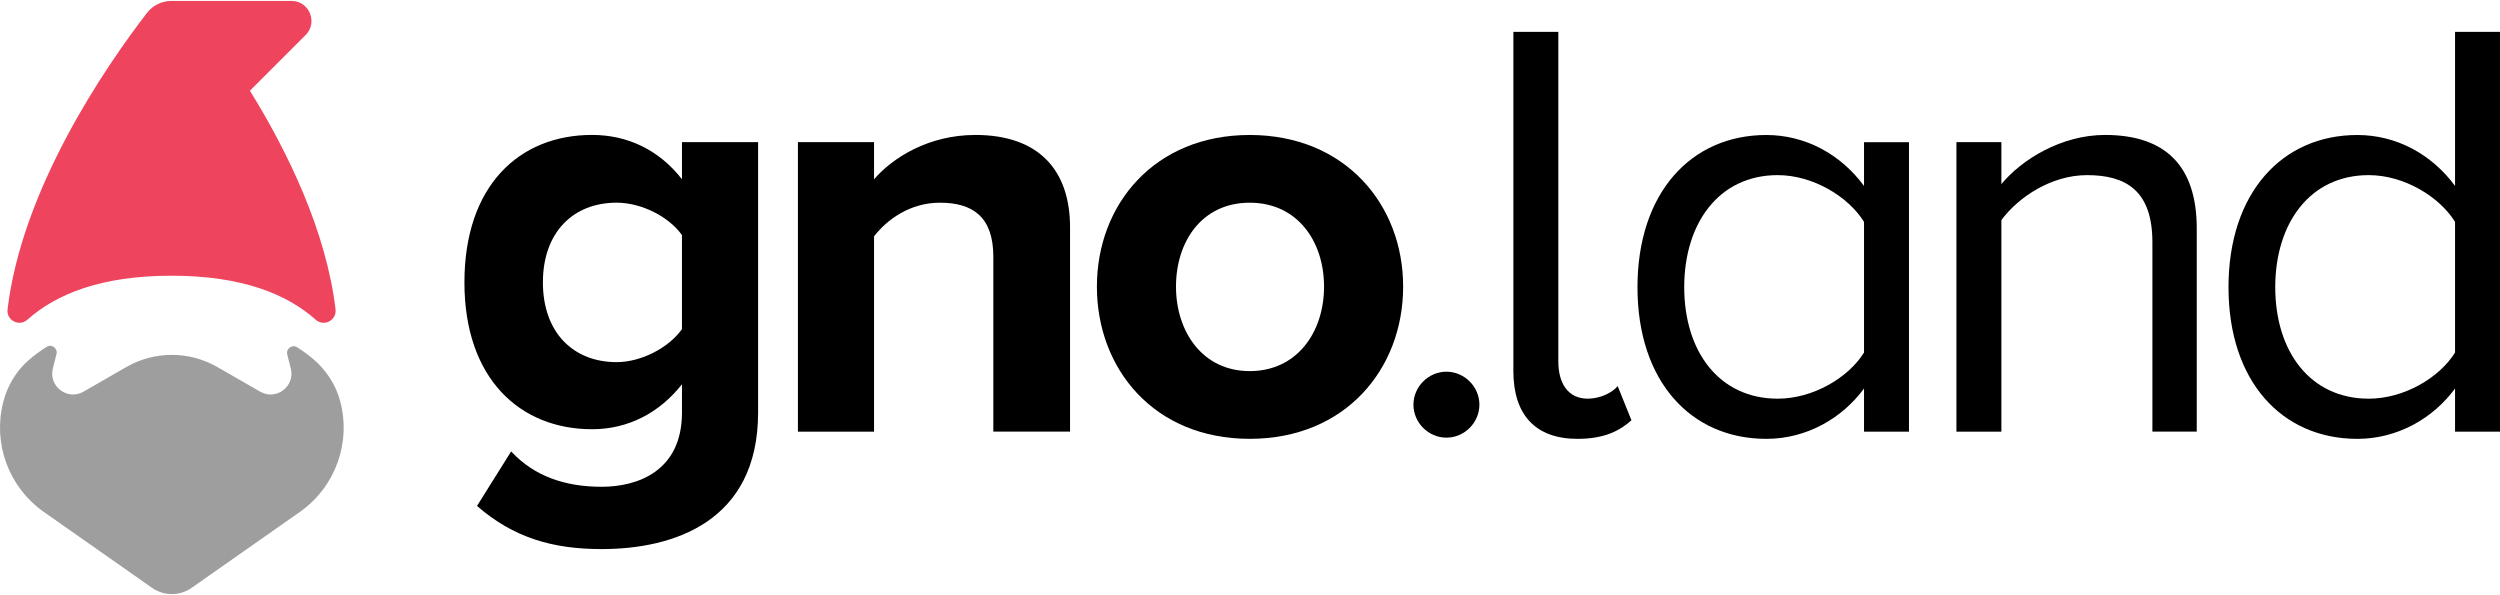 <svg viewBox="0 0 1000 238" xmlns="http://www.w3.org/2000/svg"><path d="m136.02 160.26c-1.77-6.5-5.55-12.22-10.68-16.59-1.98-1.69-4.14-3.29-6.5-4.78-2-1.27-4.52.6-3.94 2.9l1.42 5.62c1.8 7.14-5.86 12.93-12.24 9.26l-17.15-9.86c-11.27-6.48-25.13-6.48-36.4 0l-17.15 9.86c-6.38 3.67-14.04-2.13-12.24-9.26l1.46-5.78c.58-2.29-1.93-4.16-3.93-2.9-2.62 1.64-5 3.42-7.16 5.29-5.05 4.38-8.56 10.26-10.2 16.74l-.06.24c-4.17 16.56 2.31 33.97 16.29 43.78l43.3 30.37c4.74 3.32 11.05 3.32 15.79 0l43.3-30.37c14.19-9.95 20.65-27.74 16.09-44.51z" fill="#9e9e9e"/><path d="m134.22 123.74c-3.78-31.58-19.27-63.22-34.25-87.46l22.26-22.26c5.04-5.04 1.47-13.66-5.66-13.66h-47.94c-3.7 0-7.41 1.63-9.91 4.88-16.88 21.97-49.93 70.31-55.7 118.5-.52 4.39 4.63 7.08 7.93 4.14 11.52-10.26 29.49-17.6 57.67-17.6s46.14 7.35 57.67 17.6c3.3 2.94 8.45.24 7.93-4.14z" fill="#ee445d"/><path d="m190.79 202.39 13.67-21.82c9.35 10.07 21.82 14.14 36.2 14.14s32.13-6.23 32.13-29.73v-11.27c-9.11 11.51-21.58 17.98-35.96 17.98-28.77 0-51.06-20.14-51.06-58.74s21.82-58.98 51.06-58.98c13.91 0 26.61 5.75 35.96 17.74v-14.86h30.45v108.12c0 43.87-34.04 54.66-62.57 54.66-19.66 0-35.24-4.55-49.87-17.26zm81.99-70.73v-37.64c-5.28-7.43-16.3-12.95-26.13-12.95-17.5 0-29.49 11.99-29.49 31.89s11.99 31.89 29.49 31.89c9.83 0 20.86-5.75 26.13-13.19z"/><path d="m397.33 172.66v-70c0-16.06-8.39-21.58-21.34-21.58-11.99 0-21.1 6.71-26.37 13.43v78.16h-30.45v-115.81h30.45v14.86c7.43-8.63 21.82-17.74 40.52-17.74 25.65 0 37.88 14.38 37.88 36.92v81.75h-30.69z"/><path d="m438.76 114.64c0-32.84 23.01-60.65 61.13-60.65s61.37 27.81 61.37 60.65-23.01 60.89-61.37 60.89-61.13-28.05-61.13-60.89zm90.86 0c0-17.98-10.55-33.56-29.73-33.56s-29.49 15.58-29.49 33.56 10.55 33.8 29.49 33.8 29.73-15.58 29.73-33.8z"/><path d="m565.38 161.87c0-7.19 5.99-13.19 13.19-13.19s13.19 5.99 13.19 13.19-5.99 13.19-13.19 13.19-13.19-5.99-13.19-13.19z"/><path d="m605.35 148.44v-135.69h17.98v131.86c0 8.63 3.84 14.86 11.75 14.86 5.03 0 9.83-2.4 11.99-5.03l5.51 13.67c-4.79 4.31-11.03 7.43-21.58 7.43-17.02 0-25.65-9.83-25.65-27.09z"/><path d="m745.61 172.66v-17.26c-8.63 11.75-22.77 20.14-39.08 20.14-30.21 0-51.54-23.01-51.54-60.65s21.34-60.89 51.54-60.89c15.58 0 29.73 7.67 39.08 20.38v-17.5h17.98v115.79h-17.98zm0-31.65v-52.26c-6.23-10.07-20.38-18.7-34.52-18.7-23.49 0-37.4 19.18-37.4 44.83s13.91 44.59 37.4 44.59c14.14 0 28.29-8.39 34.52-18.46z"/><path d="m860.96 172.66v-75.76c0-20.62-10.55-26.85-26.13-26.85-14.14 0-27.33 8.63-34.28 17.98v84.63h-17.98v-115.8h17.98v16.78c8.15-9.83 23.97-19.66 41.47-19.66 23.97 0 36.68 12.23 36.68 37.4v81.27h-17.74z"/><path d="m982.02 172.66v-17.26c-8.63 11.75-22.77 20.14-39.08 20.14-30.21 0-51.54-23.01-51.54-60.65s21.34-60.89 51.54-60.89c15.58 0 29.73 7.67 39.08 20.38v-61.63h17.98v159.91zm0-31.65v-52.26c-6.23-10.07-20.38-18.7-34.52-18.7-23.49 0-37.4 19.18-37.4 44.83s13.91 44.59 37.4 44.59c14.14 0 28.29-8.39 34.52-18.46z"/></svg>